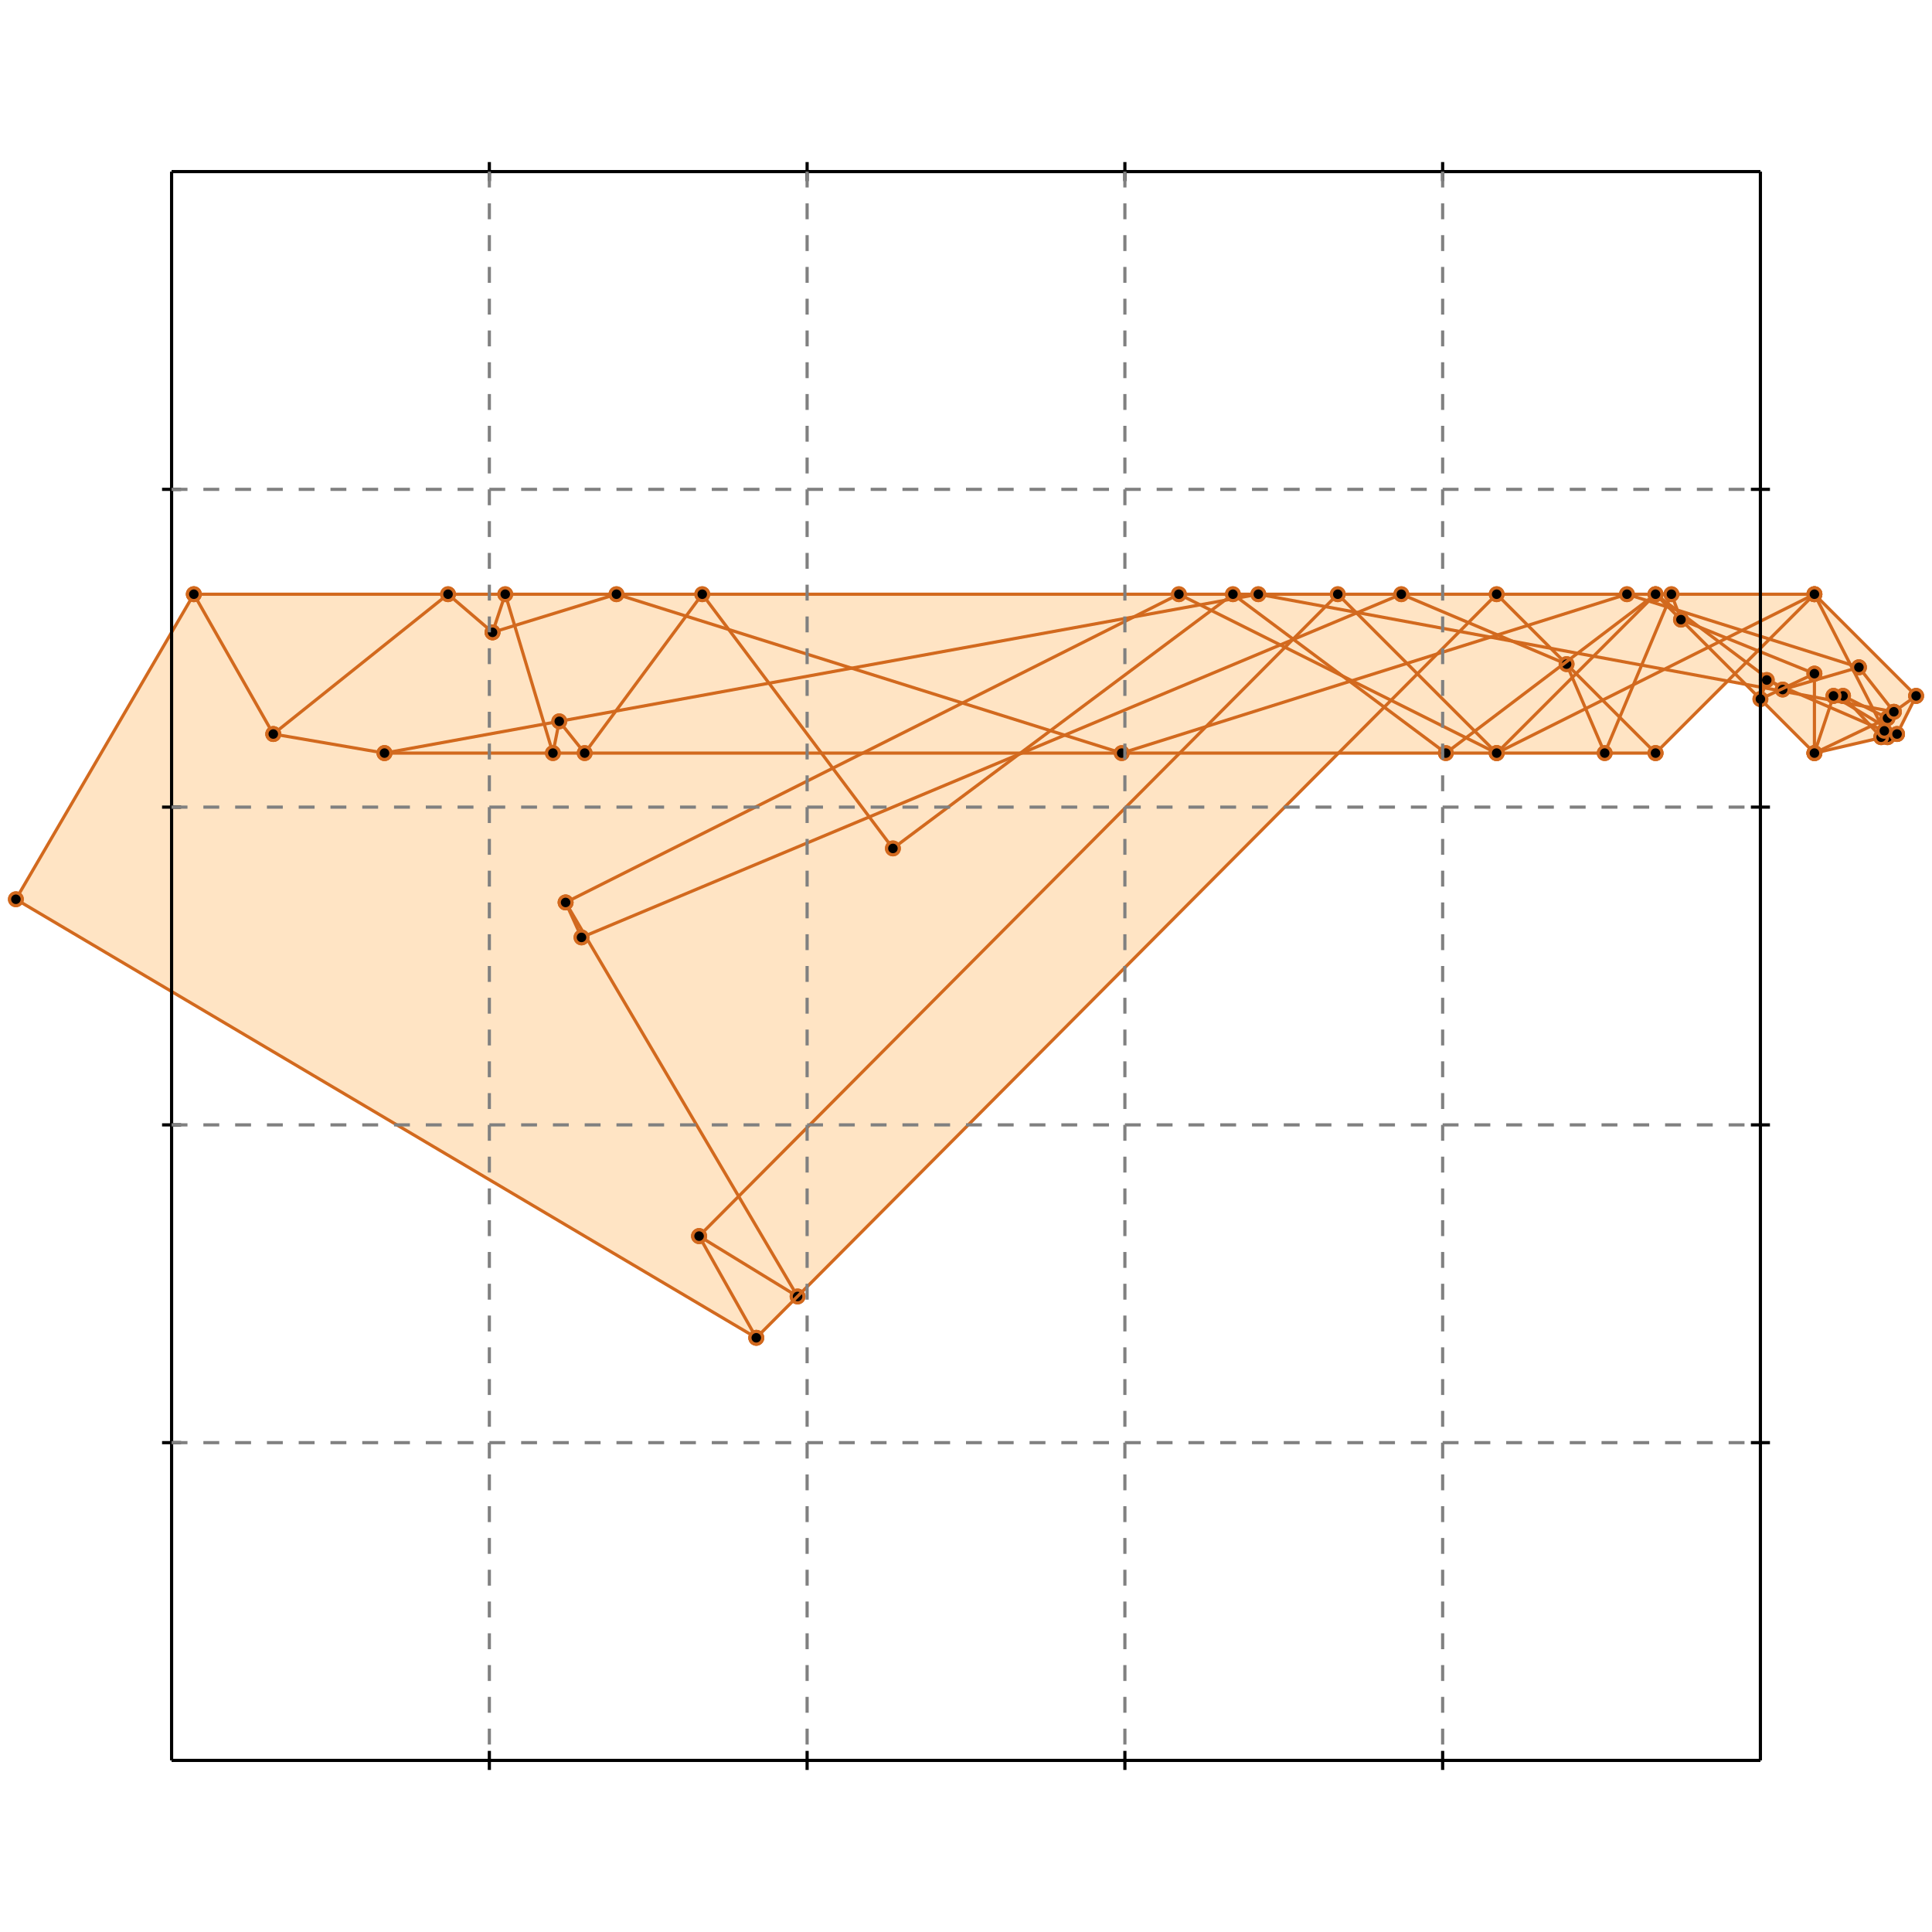 <?xml version="1.0" standalone="no"?>
<!DOCTYPE svg PUBLIC "-//W3C//DTD SVG 1.1//EN" 
  "http://www.w3.org/Graphics/SVG/1.1/DTD/svg11.dtd">
<svg width="608" height="608" version="1.1" id="toplevel"
    xmlns="http://www.w3.org/2000/svg"
    xmlns:xlink="http://www.w3.org/1999/xlink">
  <polygon points="238,421 421,237 521,237 545,214 549,215 571,237 597,231 603,219 571,187 61,187 5,283"
           fill="bisque"/>
  <g stroke="chocolate" stroke-width="1">
    <line x1="238" y1="421" x2="5" y2="283"/>
    <circle cx="238" cy="421" r="2"/>
    <circle cx="5" cy="283" r="2"/>
  </g>
  <g stroke="chocolate" stroke-width="1">
    <line x1="251" y1="408" x2="220" y2="389"/>
    <circle cx="251" cy="408" r="2"/>
    <circle cx="220" cy="389" r="2"/>
  </g>
  <g stroke="chocolate" stroke-width="1">
    <line x1="155" y1="199" x2="141" y2="187"/>
    <circle cx="155" cy="199" r="2"/>
    <circle cx="141" cy="187" r="2"/>
  </g>
  <g stroke="chocolate" stroke-width="1">
    <line x1="184" y1="237" x2="176" y2="227"/>
    <circle cx="184" cy="237" r="2"/>
    <circle cx="176" cy="227" r="2"/>
  </g>
  <g stroke="chocolate" stroke-width="1">
    <line x1="281" y1="267" x2="221" y2="187"/>
    <circle cx="281" cy="267" r="2"/>
    <circle cx="221" cy="187" r="2"/>
  </g>
  <g stroke="chocolate" stroke-width="1">
    <line x1="86" y1="231" x2="61" y2="187"/>
    <circle cx="86" cy="231" r="2"/>
    <circle cx="61" cy="187" r="2"/>
  </g>
  <g stroke="chocolate" stroke-width="1">
    <line x1="455" y1="237" x2="388" y2="187"/>
    <circle cx="455" cy="237" r="2"/>
    <circle cx="388" cy="187" r="2"/>
  </g>
  <g stroke="chocolate" stroke-width="1">
    <line x1="238" y1="421" x2="220" y2="389"/>
    <circle cx="238" cy="421" r="2"/>
    <circle cx="220" cy="389" r="2"/>
  </g>
  <g stroke="chocolate" stroke-width="1">
    <line x1="251" y1="408" x2="178" y2="284"/>
    <circle cx="251" cy="408" r="2"/>
    <circle cx="178" cy="284" r="2"/>
  </g>
  <g stroke="chocolate" stroke-width="1">
    <line x1="471" y1="237" x2="421" y2="187"/>
    <circle cx="471" cy="237" r="2"/>
    <circle cx="421" cy="187" r="2"/>
  </g>
  <g stroke="chocolate" stroke-width="1">
    <line x1="471" y1="237" x2="371" y2="187"/>
    <circle cx="471" cy="237" r="2"/>
    <circle cx="371" cy="187" r="2"/>
  </g>
  <g stroke="chocolate" stroke-width="1">
    <line x1="521" y1="237" x2="471" y2="187"/>
    <circle cx="521" cy="237" r="2"/>
    <circle cx="471" cy="187" r="2"/>
  </g>
  <g stroke="chocolate" stroke-width="1">
    <line x1="561" y1="217" x2="521" y2="187"/>
    <circle cx="561" cy="217" r="2"/>
    <circle cx="521" cy="187" r="2"/>
  </g>
  <g stroke="chocolate" stroke-width="1">
    <line x1="597" y1="231" x2="577" y2="219"/>
    <circle cx="597" cy="231" r="2"/>
    <circle cx="577" cy="219" r="2"/>
  </g>
  <g stroke="chocolate" stroke-width="1">
    <line x1="571" y1="237" x2="521" y2="187"/>
    <circle cx="571" cy="237" r="2"/>
    <circle cx="521" cy="187" r="2"/>
  </g>
  <g stroke="chocolate" stroke-width="1">
    <line x1="353" y1="237" x2="194" y2="187"/>
    <circle cx="353" cy="237" r="2"/>
    <circle cx="194" cy="187" r="2"/>
  </g>
  <g stroke="chocolate" stroke-width="1">
    <line x1="493" y1="209" x2="441" y2="187"/>
    <circle cx="493" cy="209" r="2"/>
    <circle cx="441" cy="187" r="2"/>
  </g>
  <g stroke="chocolate" stroke-width="1">
    <line x1="603" y1="219" x2="571" y2="187"/>
    <circle cx="603" cy="219" r="2"/>
    <circle cx="571" cy="187" r="2"/>
  </g>
  <g stroke="chocolate" stroke-width="1">
    <line x1="592" y1="232" x2="580" y2="219"/>
    <circle cx="592" cy="232" r="2"/>
    <circle cx="580" cy="219" r="2"/>
  </g>
  <g stroke="chocolate" stroke-width="1">
    <line x1="594" y1="226" x2="580" y2="219"/>
    <circle cx="594" cy="226" r="2"/>
    <circle cx="580" cy="219" r="2"/>
  </g>
  <g stroke="chocolate" stroke-width="1">
    <line x1="593" y1="230" x2="556" y2="214"/>
    <circle cx="593" cy="230" r="2"/>
    <circle cx="556" cy="214" r="2"/>
  </g>
  <g stroke="chocolate" stroke-width="1">
    <line x1="571" y1="212" x2="529" y2="195"/>
    <circle cx="571" cy="212" r="2"/>
    <circle cx="529" cy="195" r="2"/>
  </g>
  <g stroke="chocolate" stroke-width="1">
    <line x1="596" y1="224" x2="585" y2="210"/>
    <circle cx="596" cy="224" r="2"/>
    <circle cx="585" cy="210" r="2"/>
  </g>
  <g stroke="chocolate" stroke-width="1">
    <line x1="121" y1="237" x2="86" y2="231"/>
    <circle cx="121" cy="237" r="2"/>
    <circle cx="86" cy="231" r="2"/>
  </g>
  <g stroke="chocolate" stroke-width="1">
    <line x1="183" y1="295" x2="178" y2="284"/>
    <circle cx="183" cy="295" r="2"/>
    <circle cx="178" cy="284" r="2"/>
  </g>
  <g stroke="chocolate" stroke-width="1">
    <line x1="585" y1="210" x2="512" y2="187"/>
    <circle cx="585" cy="210" r="2"/>
    <circle cx="512" cy="187" r="2"/>
  </g>
  <g stroke="chocolate" stroke-width="1">
    <line x1="596" y1="224" x2="396" y2="187"/>
    <circle cx="596" cy="224" r="2"/>
    <circle cx="396" cy="187" r="2"/>
  </g>
  <g stroke="chocolate" stroke-width="1">
    <line x1="594" y1="232" x2="571" y2="187"/>
    <circle cx="594" cy="232" r="2"/>
    <circle cx="571" cy="187" r="2"/>
  </g>
  <g stroke="chocolate" stroke-width="1">
    <line x1="505" y1="237" x2="493" y2="209"/>
    <circle cx="505" cy="237" r="2"/>
    <circle cx="493" cy="209" r="2"/>
  </g>
  <g stroke="chocolate" stroke-width="1">
    <line x1="174" y1="237" x2="159" y2="187"/>
    <circle cx="174" cy="237" r="2"/>
    <circle cx="159" cy="187" r="2"/>
  </g>
  <g stroke="chocolate" stroke-width="1">
    <line x1="529" y1="195" x2="526" y2="187"/>
    <circle cx="529" cy="195" r="2"/>
    <circle cx="526" cy="187" r="2"/>
  </g>
  <g stroke="chocolate" stroke-width="1">
    <line x1="580" y1="219" x2="577" y2="219"/>
    <circle cx="580" cy="219" r="2"/>
    <circle cx="577" cy="219" r="2"/>
  </g>
  <g stroke="chocolate" stroke-width="1">
    <line x1="121" y1="237" x2="521" y2="237"/>
    <circle cx="121" cy="237" r="2"/>
    <circle cx="521" cy="237" r="2"/>
  </g>
  <g stroke="chocolate" stroke-width="1">
    <line x1="61" y1="187" x2="571" y2="187"/>
    <circle cx="61" cy="187" r="2"/>
    <circle cx="571" cy="187" r="2"/>
  </g>
  <g stroke="chocolate" stroke-width="1">
    <line x1="571" y1="237" x2="597" y2="231"/>
    <circle cx="571" cy="237" r="2"/>
    <circle cx="597" cy="231" r="2"/>
  </g>
  <g stroke="chocolate" stroke-width="1">
    <line x1="121" y1="237" x2="396" y2="187"/>
    <circle cx="121" cy="237" r="2"/>
    <circle cx="396" cy="187" r="2"/>
  </g>
  <g stroke="chocolate" stroke-width="1">
    <line x1="594" y1="232" x2="594" y2="226"/>
    <circle cx="594" cy="232" r="2"/>
    <circle cx="594" cy="226" r="2"/>
  </g>
  <g stroke="chocolate" stroke-width="1">
    <line x1="561" y1="217" x2="585" y2="210"/>
    <circle cx="561" cy="217" r="2"/>
    <circle cx="585" cy="210" r="2"/>
  </g>
  <g stroke="chocolate" stroke-width="1">
    <line x1="571" y1="237" x2="571" y2="212"/>
    <circle cx="571" cy="237" r="2"/>
    <circle cx="571" cy="212" r="2"/>
  </g>
  <g stroke="chocolate" stroke-width="1">
    <line x1="353" y1="237" x2="512" y2="187"/>
    <circle cx="353" cy="237" r="2"/>
    <circle cx="512" cy="187" r="2"/>
  </g>
  <g stroke="chocolate" stroke-width="1">
    <line x1="554" y1="220" x2="571" y2="212"/>
    <circle cx="554" cy="220" r="2"/>
    <circle cx="571" cy="212" r="2"/>
  </g>
  <g stroke="chocolate" stroke-width="1">
    <line x1="571" y1="237" x2="594" y2="226"/>
    <circle cx="571" cy="237" r="2"/>
    <circle cx="594" cy="226" r="2"/>
  </g>
  <g stroke="chocolate" stroke-width="1">
    <line x1="155" y1="199" x2="194" y2="187"/>
    <circle cx="155" cy="199" r="2"/>
    <circle cx="194" cy="187" r="2"/>
  </g>
  <g stroke="chocolate" stroke-width="1">
    <line x1="183" y1="295" x2="441" y2="187"/>
    <circle cx="183" cy="295" r="2"/>
    <circle cx="441" cy="187" r="2"/>
  </g>
  <g stroke="chocolate" stroke-width="1">
    <line x1="471" y1="237" x2="571" y2="187"/>
    <circle cx="471" cy="237" r="2"/>
    <circle cx="571" cy="187" r="2"/>
  </g>
  <g stroke="chocolate" stroke-width="1">
    <line x1="596" y1="224" x2="603" y2="219"/>
    <circle cx="596" cy="224" r="2"/>
    <circle cx="603" cy="219" r="2"/>
  </g>
  <g stroke="chocolate" stroke-width="1">
    <line x1="592" y1="232" x2="593" y2="230"/>
    <circle cx="592" cy="232" r="2"/>
    <circle cx="593" cy="230" r="2"/>
  </g>
  <g stroke="chocolate" stroke-width="1">
    <line x1="571" y1="237" x2="577" y2="219"/>
    <circle cx="571" cy="237" r="2"/>
    <circle cx="577" cy="219" r="2"/>
  </g>
  <g stroke="chocolate" stroke-width="1">
    <line x1="178" y1="284" x2="371" y2="187"/>
    <circle cx="178" cy="284" r="2"/>
    <circle cx="371" cy="187" r="2"/>
  </g>
  <g stroke="chocolate" stroke-width="1">
    <line x1="554" y1="220" x2="556" y2="214"/>
    <circle cx="554" cy="220" r="2"/>
    <circle cx="556" cy="214" r="2"/>
  </g>
  <g stroke="chocolate" stroke-width="1">
    <line x1="505" y1="237" x2="526" y2="187"/>
    <circle cx="505" cy="237" r="2"/>
    <circle cx="526" cy="187" r="2"/>
  </g>
  <g stroke="chocolate" stroke-width="1">
    <line x1="455" y1="237" x2="521" y2="187"/>
    <circle cx="455" cy="237" r="2"/>
    <circle cx="521" cy="187" r="2"/>
  </g>
  <g stroke="chocolate" stroke-width="1">
    <line x1="597" y1="231" x2="603" y2="219"/>
    <circle cx="597" cy="231" r="2"/>
    <circle cx="603" cy="219" r="2"/>
  </g>
  <g stroke="chocolate" stroke-width="1">
    <line x1="521" y1="237" x2="571" y2="187"/>
    <circle cx="521" cy="237" r="2"/>
    <circle cx="571" cy="187" r="2"/>
  </g>
  <g stroke="chocolate" stroke-width="1">
    <line x1="174" y1="237" x2="176" y2="227"/>
    <circle cx="174" cy="237" r="2"/>
    <circle cx="176" cy="227" r="2"/>
  </g>
  <g stroke="chocolate" stroke-width="1">
    <line x1="155" y1="199" x2="159" y2="187"/>
    <circle cx="155" cy="199" r="2"/>
    <circle cx="159" cy="187" r="2"/>
  </g>
  <g stroke="chocolate" stroke-width="1">
    <line x1="471" y1="237" x2="521" y2="187"/>
    <circle cx="471" cy="237" r="2"/>
    <circle cx="521" cy="187" r="2"/>
  </g>
  <g stroke="chocolate" stroke-width="1">
    <line x1="281" y1="267" x2="388" y2="187"/>
    <circle cx="281" cy="267" r="2"/>
    <circle cx="388" cy="187" r="2"/>
  </g>
  <g stroke="chocolate" stroke-width="1">
    <line x1="238" y1="421" x2="471" y2="187"/>
    <circle cx="238" cy="421" r="2"/>
    <circle cx="471" cy="187" r="2"/>
  </g>
  <g stroke="chocolate" stroke-width="1">
    <line x1="220" y1="389" x2="421" y2="187"/>
    <circle cx="220" cy="389" r="2"/>
    <circle cx="421" cy="187" r="2"/>
  </g>
  <g stroke="chocolate" stroke-width="1">
    <line x1="86" y1="231" x2="141" y2="187"/>
    <circle cx="86" cy="231" r="2"/>
    <circle cx="141" cy="187" r="2"/>
  </g>
  <g stroke="chocolate" stroke-width="1">
    <line x1="184" y1="237" x2="221" y2="187"/>
    <circle cx="184" cy="237" r="2"/>
    <circle cx="221" cy="187" r="2"/>
  </g>
  <g stroke="chocolate" stroke-width="1">
    <line x1="5" y1="283" x2="61" y2="187"/>
    <circle cx="5" cy="283" r="2"/>
    <circle cx="61" cy="187" r="2"/>
  </g>
  <g stroke="black" stroke-width="1">
    <line x1="54" y1="54" x2="554" y2="54"/>
    <line x1="54" y1="54" x2="54" y2="554"/>
    <line x1="554" y1="554" x2="54" y2="554"/>
    <line x1="554" y1="554" x2="554" y2="54"/>
    <line x1="154" y1="51" x2="154" y2="57"/>
    <line x1="51" y1="154" x2="57" y2="154"/>
    <line x1="154" y1="551" x2="154" y2="557"/>
    <line x1="551" y1="154" x2="557" y2="154"/>
    <line x1="254" y1="51" x2="254" y2="57"/>
    <line x1="51" y1="254" x2="57" y2="254"/>
    <line x1="254" y1="551" x2="254" y2="557"/>
    <line x1="551" y1="254" x2="557" y2="254"/>
    <line x1="354" y1="51" x2="354" y2="57"/>
    <line x1="51" y1="354" x2="57" y2="354"/>
    <line x1="354" y1="551" x2="354" y2="557"/>
    <line x1="551" y1="354" x2="557" y2="354"/>
    <line x1="454" y1="51" x2="454" y2="57"/>
    <line x1="51" y1="454" x2="57" y2="454"/>
    <line x1="454" y1="551" x2="454" y2="557"/>
    <line x1="551" y1="454" x2="557" y2="454"/>
  </g>
  <g stroke="gray" stroke-width="1" stroke-dasharray="5,5">
    <line x1="154" y1="54" x2="154" y2="554"/>
    <line x1="54" y1="154" x2="554" y2="154"/>
    <line x1="254" y1="54" x2="254" y2="554"/>
    <line x1="54" y1="254" x2="554" y2="254"/>
    <line x1="354" y1="54" x2="354" y2="554"/>
    <line x1="54" y1="354" x2="554" y2="354"/>
    <line x1="454" y1="54" x2="454" y2="554"/>
    <line x1="54" y1="454" x2="554" y2="454"/>
  </g>
</svg>
